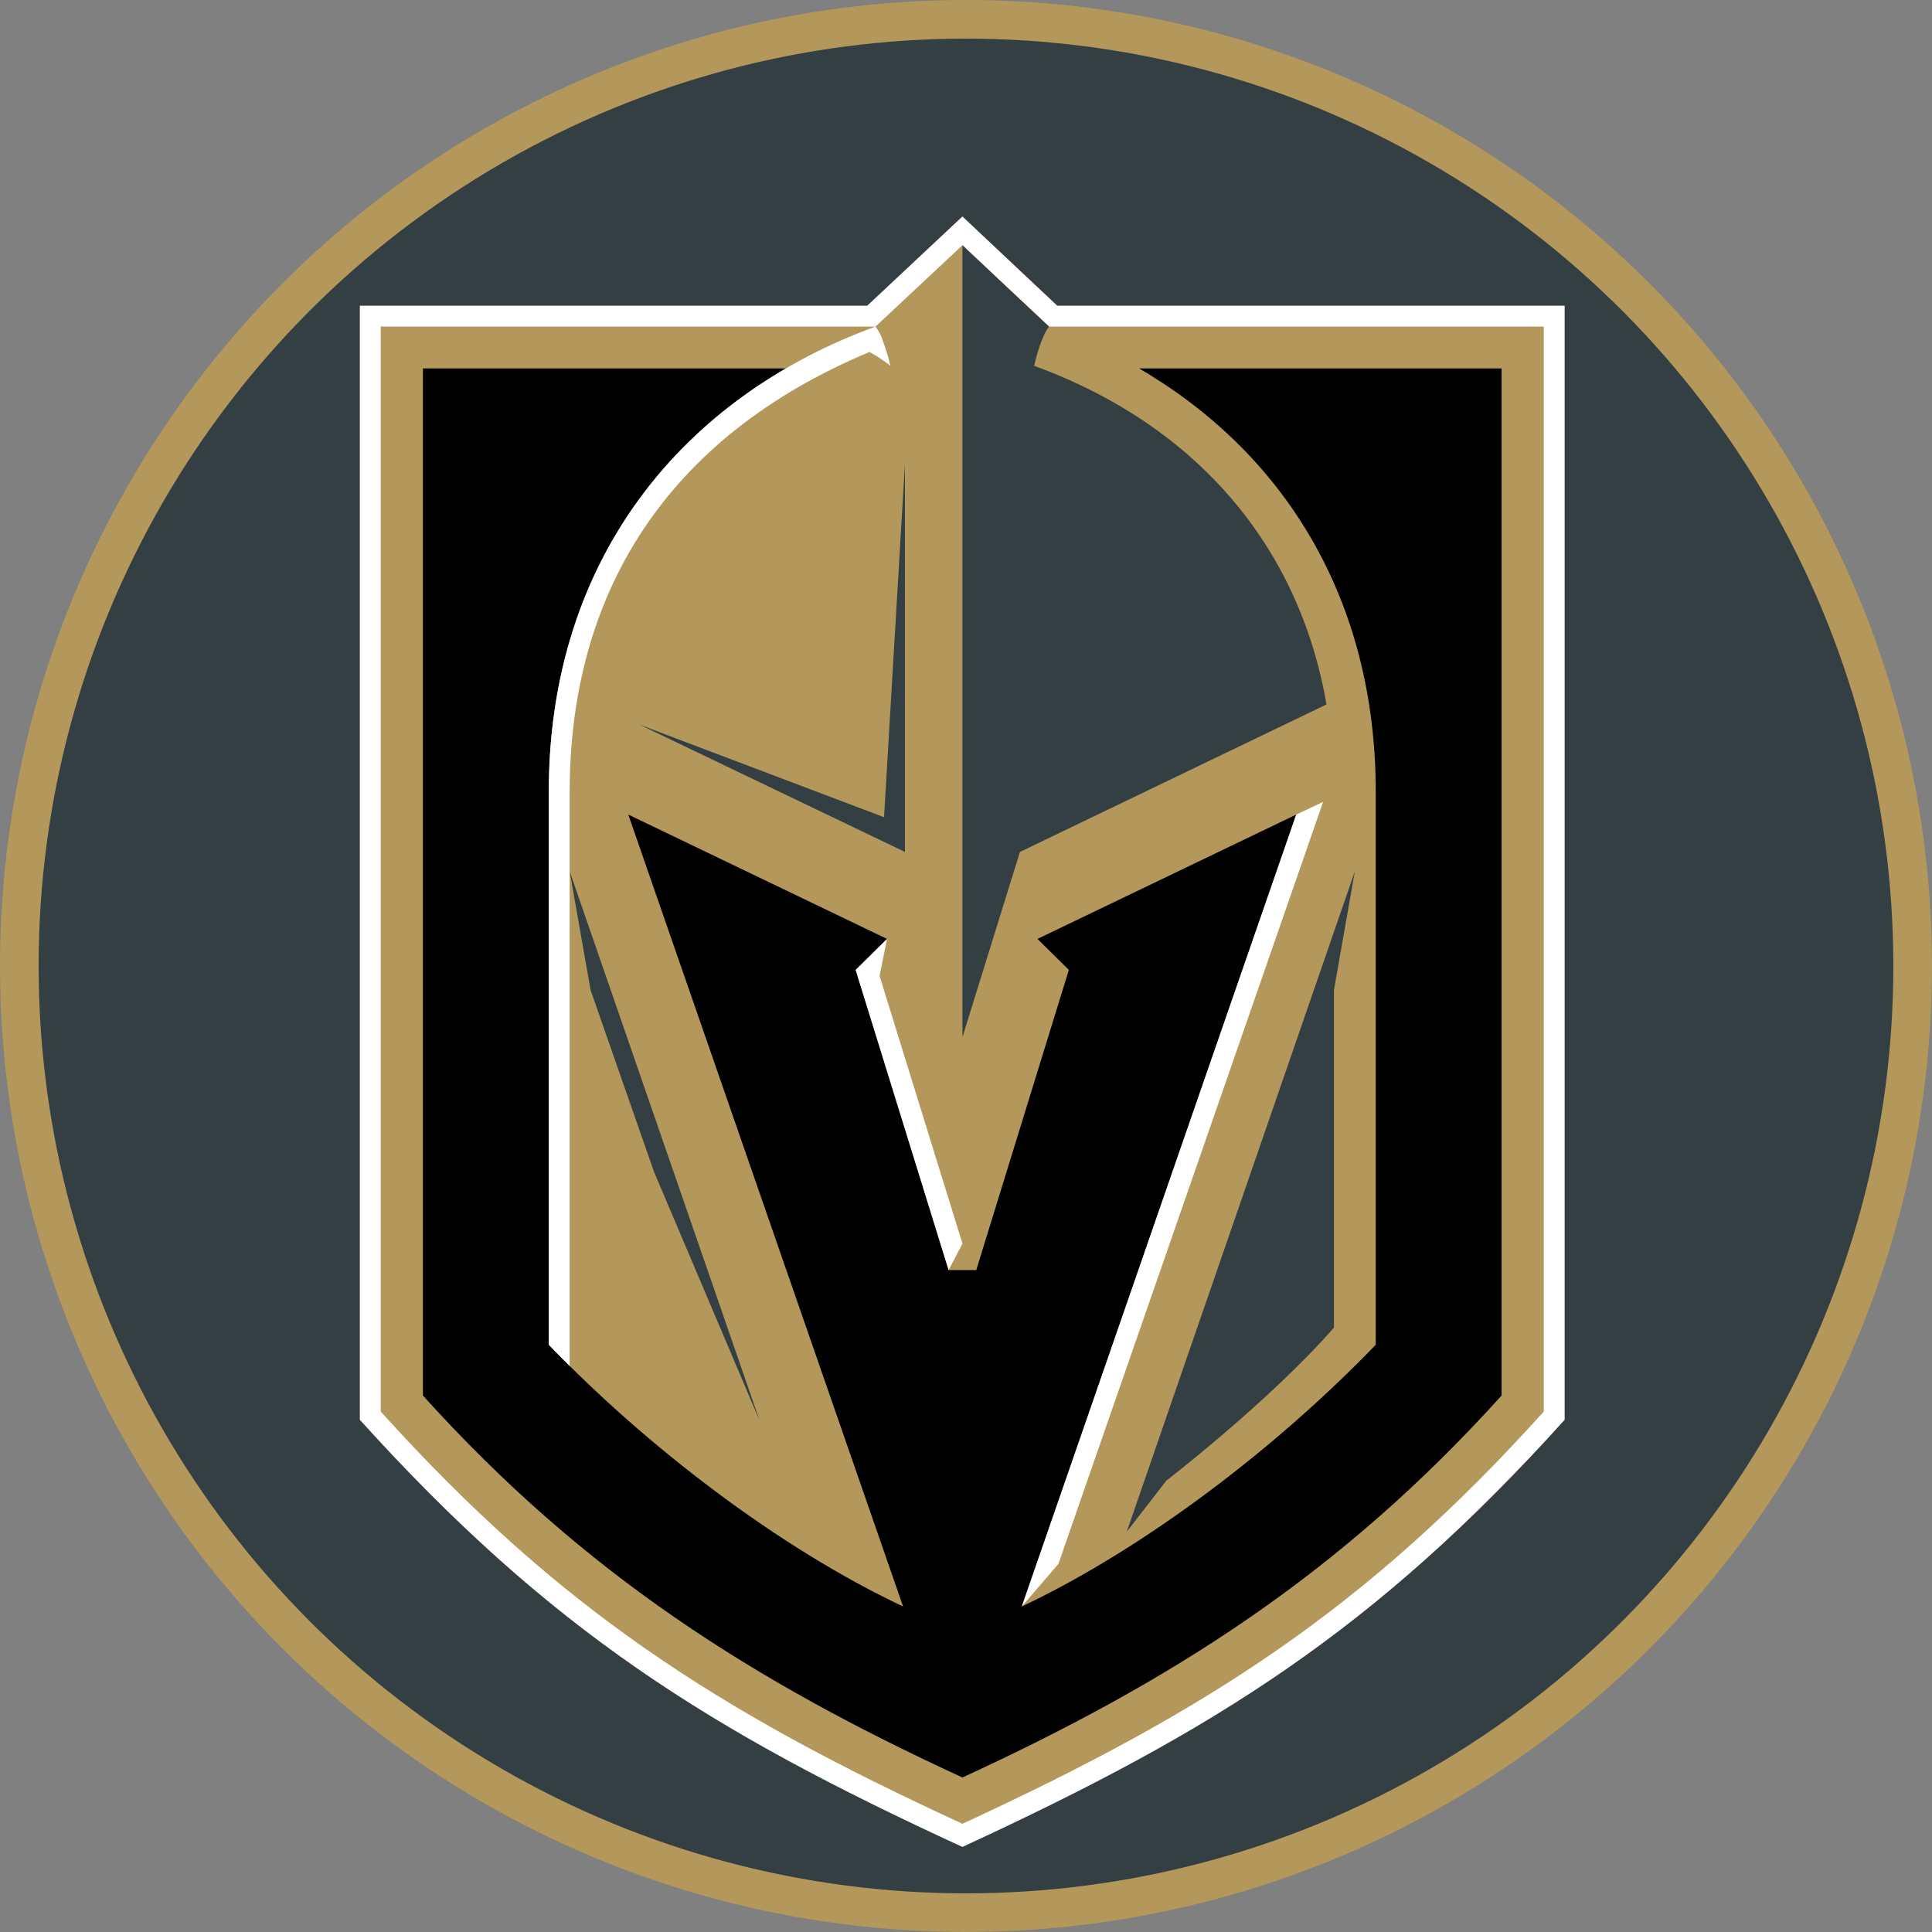 <?xml version="1.0" encoding="UTF-8" standalone="no"?>
<svg
   xmlns:dc="http://purl.org/dc/elements/1.1/"
   xmlns:cc="http://creativecommons.org/ns#"
   xmlns:rdf="http://www.w3.org/1999/02/22-rdf-syntax-ns#"
   xmlns:svg="http://www.w3.org/2000/svg"
   xmlns="http://www.w3.org/2000/svg"
   xmlns:sodipodi="http://sodipodi.sourceforge.net/DTD/sodipodi-0.dtd"
   xmlns:inkscape="http://www.inkscape.org/namespaces/inkscape"
   sodipodi:docname="GoldenKnightsCircle.svg"
   inkscape:version="1.0 (4035a4fb49, 2020-05-01)"
   id="svg8"
   version="1.1"
   viewBox="0 0 52.917 52.917"
   height="200"
   width="200"
   inkscape:export-filename="E:\MyFiles\Projects\NHL_Playoffs\NewLogos\GoldenKnightsCircle.png"
   inkscape:export-xdpi="191.99995"
   inkscape:export-ydpi="191.99995">
  <rect x="0" y="0" width="52.917" height="52.917" fill="#808080" stroke="none"/>
  <defs
     id="defs2" />
  <sodipodi:namedview
     inkscape:window-maximized="1"
     inkscape:window-y="-8"
     inkscape:window-x="1912"
     inkscape:window-height="1137"
     inkscape:window-width="1600"
     units="px"
     showgrid="false"
     inkscape:document-rotation="0"
     inkscape:current-layer="layer1"
     inkscape:document-units="mm"
     inkscape:cy="69.643295"
     inkscape:cx="52.216013"
     inkscape:zoom="2.8"
     inkscape:pageshadow="2"
     inkscape:pageopacity="0.0"
     borderopacity="1.0"
     bordercolor="#666666"
     pagecolor="#ffffff"
     id="base" />
  <g
     id="layer1"
     inkscape:groupmode="layer"
     inkscape:label="Layer 1">
    <ellipse
       ry="25.929"
       rx="25.929"
       cy="26.458"
       cx="26.458"
       id="path833"
       style="fill:#333f42;stroke:#b4975a;stroke-width:1.058;stroke-miterlimit:4;stroke-dasharray:none;stroke-opacity:1;fill-opacity:1" />
    <g
       style="clip-rule:evenodd;fill-rule:evenodd"
       id="g882"
       transform="matrix(0.165,0,0,0.165,-19.844,-4.742)">
      <path
         id="path853"
         fill="#ffffff"
         d="M 295.773,79.486 C 293.047,76.945 280.03,64.673 280.03,64.673 c 0,0 -13.077,12.271 -15.804,14.813 h -84.227 v 184.939 c 31.484,34.831 57.824,51.504 100.03,70.902 42.021,-19.398 68.485,-36.008 99.969,-70.902 V 79.486 h -84.227 z" />
      <path
         id="path855"
         fill="#b4975a"
         d="m 294.41,82.956 c -0.124,-0.124 -14.379,-13.51 -14.379,-13.51 0,0 -14.254,13.325 -14.44,13.51 h -82.119 v 180.106 c 29.5,32.662 55.716,49.644 96.559,68.422 40.658,-18.778 66.936,-35.636 96.498,-68.422 V 82.956 Z" />
      <path
         id="path857"
         d="m 369.526,89.897 v 170.5 c -26.899,29.811 -55.036,47.536 -89.496,63.402 -34.459,-15.866 -62.658,-33.591 -89.557,-63.402 v -170.5 h 60.242 c -23.737,13.821 -39.355,37.868 -39.355,70.344 v 91.726 c 16.177,16.797 38.054,33.654 58.816,43.446 l -45.615,-131.454 42.951,20.639 -5.207,5.144 15.432,49.829 h 4.586 l 15.371,-49.829 -5.207,-5.144 42.951,-20.639 -45.553,131.454 c 20.576,-9.73 42.454,-26.527 58.754,-43.446 v -91.788 c 0,-32.414 -15.556,-56.461 -39.293,-70.282 z" />
      <path
         id="path859"
         fill="#333f42"
         d="m 291.931,89.464 c 1.239,-5.268 2.479,-6.508 2.479,-6.508 0,0 -12.706,-11.899 -14.255,-13.386 l -0.124,-0.124 V 200.9 l 9.545,-30.742 50.883,-24.481 c -4.524,-26.34 -21.692,-46.421 -48.528,-56.213 z m 53.238,83.917 -37.868,109.637 6.57,-8.491 c 0,0 17.229,-13.263 27.828,-25.41 V 193.09 Z" />
      <path
         id="path861"
         fill="#ffffff"
         d="m 266.272,190.735 1.24,-6.136 -5.207,5.144 15.432,49.83 2.293,-4.401 -13.759,-44.437 z" />
      <path
         id="path863"
         fill="#333f42"
         d="m 267.015,164.394 -40.595,-15.37 44.066,21.133 v -64.394 l -3.471,58.63 z m -52.184,8.986 31.546,91.23 -17.539,-41.338 -10.537,-30.183 z" />
      <path
         id="path865"
         fill="#ffffff"
         d="m 335.439,163.96 -45.553,131.454 6.074,-7.066 43.942,-126.495 -4.462,2.107 z m -67.37,-74.496 c -0.319,-1.39 -0.733,-2.757 -1.239,-4.091 -0.249,-0.88 -0.671,-1.702 -1.24,-2.417 -31.919,11.652 -54.23,38.427 -54.23,77.285 v 91.726 c 1.116,1.178 2.293,2.355 3.471,3.533 v -95.321 c 0,-32.538 15.681,-58.754 49.767,-73.008 1.227,0.652 2.39,1.42 3.471,2.293 z" />
    </g>
  </g>
</svg>

